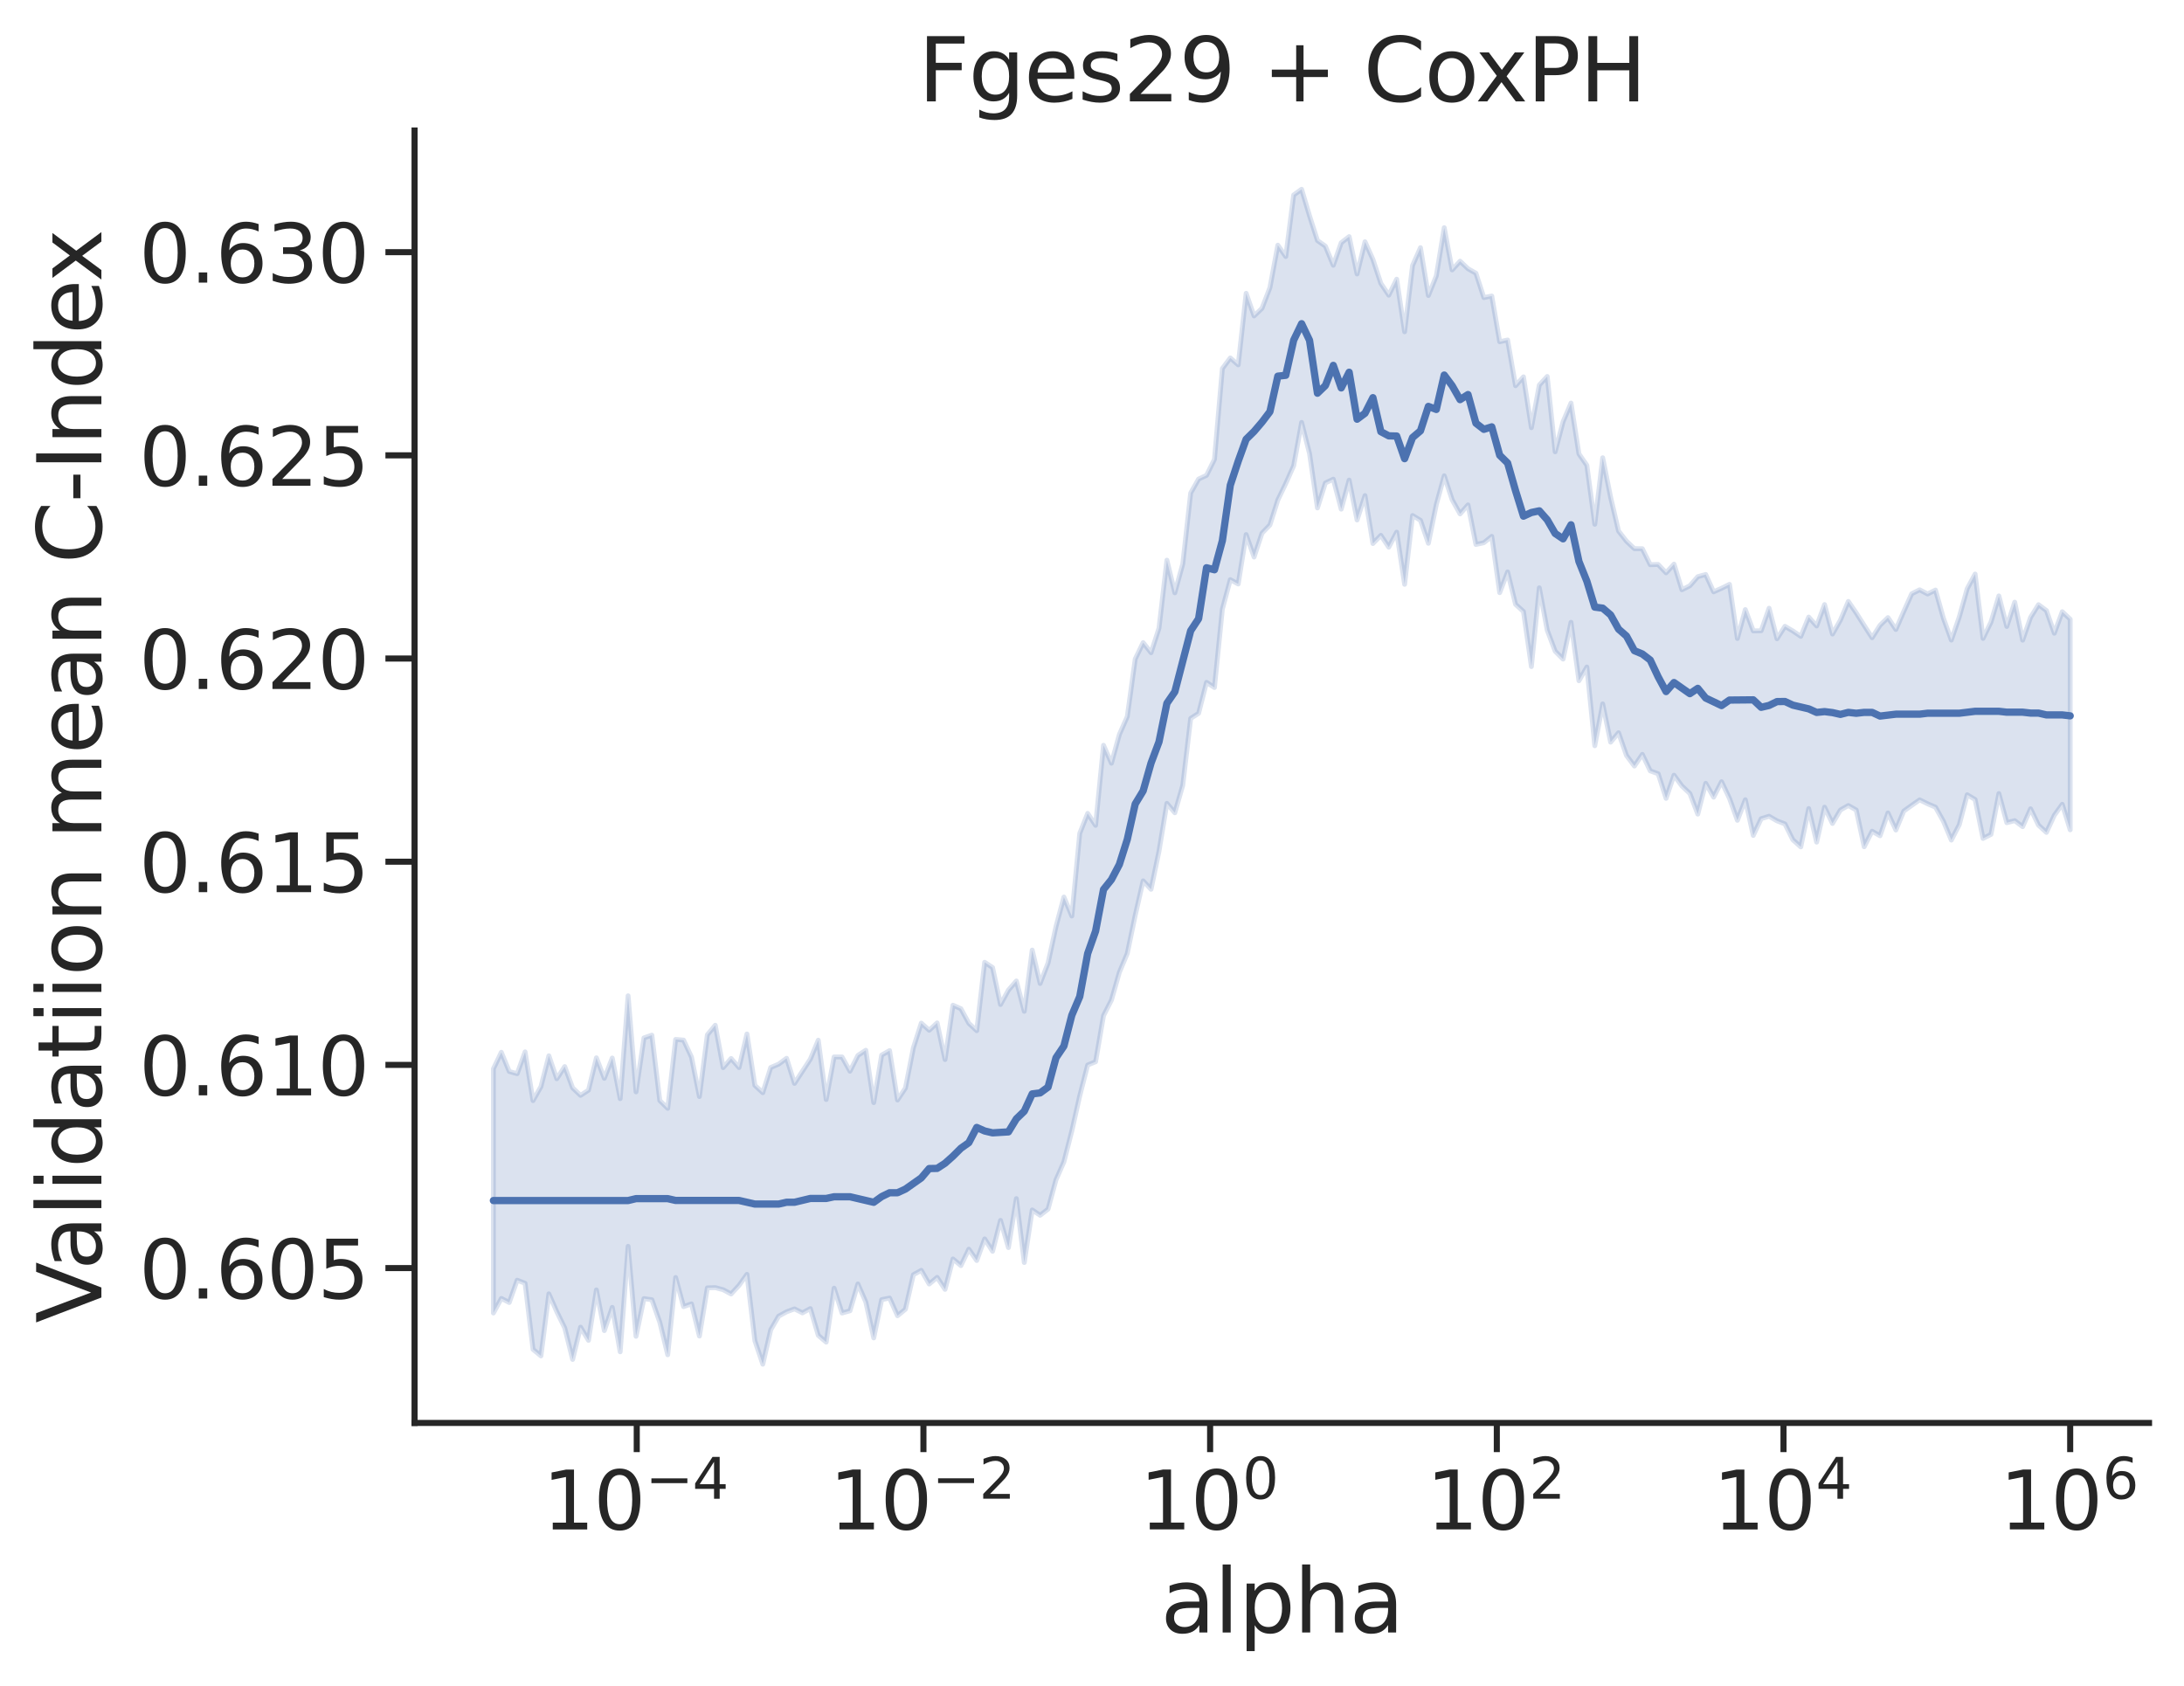 <?xml version="1.0" encoding="utf-8" standalone="no"?>
<!DOCTYPE svg PUBLIC "-//W3C//DTD SVG 1.1//EN"
  "http://www.w3.org/Graphics/SVG/1.1/DTD/svg11.dtd">
<svg xmlns:xlink="http://www.w3.org/1999/xlink" width="449.677pt" height="347.079pt" viewBox="0 0 449.677 347.079" xmlns="http://www.w3.org/2000/svg" version="1.1">
 <defs>
  <style type="text/css">*{stroke-linejoin: round; stroke-linecap: butt}</style>
 </defs>
 <g id="figure_1">
  <g id="patch_1">
   <path d="M 0 347.079 
L 449.677 347.079 
L 449.677 0 
L 0 0 
z
" style="fill: #ffffff"/>
  </g>
  <g id="axes_1">
   <g id="patch_2">
    <path d="M 85.357 292.989 
L 442.477 292.989 
L 442.477 26.877 
L 85.357 26.877 
z
" style="fill: #ffffff"/>
   </g>
   <g id="matplotlib.axis_1">
    <g id="xtick_1">
     <g id="line2d_1">
      <defs>
       <path id="m8b28c8a17c" d="M 0 0 
L 0 6 
" style="stroke: #262626; stroke-width: 1.25"/>
      </defs>
      <g>
       <use xlink:href="#m8b28c8a17c" x="131.104" y="292.989" style="fill: #262626; stroke: #262626; stroke-width: 1.25"/>
      </g>
     </g>
     <g id="text_1">
      <!-- $\mathdefault{10^{-4}}$ -->
      <g style="fill: #262626" transform="translate(111.716 315.027)scale(0.165 -0.165)">
       <defs>
        <path id="DejaVuSans-31" d="M 794 531 
L 1825 531 
L 1825 4091 
L 703 3866 
L 703 4441 
L 1819 4666 
L 2450 4666 
L 2450 531 
L 3481 531 
L 3481 0 
L 794 0 
L 794 531 
z
" transform="scale(0.016)"/>
        <path id="DejaVuSans-30" d="M 2034 4250 
Q 1547 4250 1301 3770 
Q 1056 3291 1056 2328 
Q 1056 1369 1301 889 
Q 1547 409 2034 409 
Q 2525 409 2770 889 
Q 3016 1369 3016 2328 
Q 3016 3291 2770 3770 
Q 2525 4250 2034 4250 
z
M 2034 4750 
Q 2819 4750 3233 4129 
Q 3647 3509 3647 2328 
Q 3647 1150 3233 529 
Q 2819 -91 2034 -91 
Q 1250 -91 836 529 
Q 422 1150 422 2328 
Q 422 3509 836 4129 
Q 1250 4750 2034 4750 
z
" transform="scale(0.016)"/>
        <path id="DejaVuSans-2212" d="M 678 2272 
L 4684 2272 
L 4684 1741 
L 678 1741 
L 678 2272 
z
" transform="scale(0.016)"/>
        <path id="DejaVuSans-34" d="M 2419 4116 
L 825 1625 
L 2419 1625 
L 2419 4116 
z
M 2253 4666 
L 3047 4666 
L 3047 1625 
L 3713 1625 
L 3713 1100 
L 3047 1100 
L 3047 0 
L 2419 0 
L 2419 1100 
L 313 1100 
L 313 1709 
L 2253 4666 
z
" transform="scale(0.016)"/>
       </defs>
       <use xlink:href="#DejaVuSans-31" transform="translate(0 0.684)"/>
       <use xlink:href="#DejaVuSans-30" transform="translate(63.623 0.684)"/>
       <use xlink:href="#DejaVuSans-2212" transform="translate(128.203 38.966)scale(0.7)"/>
       <use xlink:href="#DejaVuSans-34" transform="translate(186.855 38.966)scale(0.7)"/>
      </g>
     </g>
    </g>
    <g id="xtick_2">
     <g id="line2d_2">
      <g>
       <use xlink:href="#m8b28c8a17c" x="190.132" y="292.989" style="fill: #262626; stroke: #262626; stroke-width: 1.25"/>
      </g>
     </g>
     <g id="text_2">
      <!-- $\mathdefault{10^{-2}}$ -->
      <g style="fill: #262626" transform="translate(170.744 315.027)scale(0.165 -0.165)">
       <defs>
        <path id="DejaVuSans-32" d="M 1228 531 
L 3431 531 
L 3431 0 
L 469 0 
L 469 531 
Q 828 903 1448 1529 
Q 2069 2156 2228 2338 
Q 2531 2678 2651 2914 
Q 2772 3150 2772 3378 
Q 2772 3750 2511 3984 
Q 2250 4219 1831 4219 
Q 1534 4219 1204 4116 
Q 875 4013 500 3803 
L 500 4441 
Q 881 4594 1212 4672 
Q 1544 4750 1819 4750 
Q 2544 4750 2975 4387 
Q 3406 4025 3406 3419 
Q 3406 3131 3298 2873 
Q 3191 2616 2906 2266 
Q 2828 2175 2409 1742 
Q 1991 1309 1228 531 
z
" transform="scale(0.016)"/>
       </defs>
       <use xlink:href="#DejaVuSans-31" transform="translate(0 0.766)"/>
       <use xlink:href="#DejaVuSans-30" transform="translate(63.623 0.766)"/>
       <use xlink:href="#DejaVuSans-2212" transform="translate(128.203 39.047)scale(0.7)"/>
       <use xlink:href="#DejaVuSans-32" transform="translate(186.855 39.047)scale(0.7)"/>
      </g>
     </g>
    </g>
    <g id="xtick_3">
     <g id="line2d_3">
      <g>
       <use xlink:href="#m8b28c8a17c" x="249.16" y="292.989" style="fill: #262626; stroke: #262626; stroke-width: 1.25"/>
      </g>
     </g>
     <g id="text_3">
      <!-- $\mathdefault{10^{0}}$ -->
      <g style="fill: #262626" transform="translate(234.64 315.027)scale(0.165 -0.165)">
       <use xlink:href="#DejaVuSans-31" transform="translate(0 0.766)"/>
       <use xlink:href="#DejaVuSans-30" transform="translate(63.623 0.766)"/>
       <use xlink:href="#DejaVuSans-30" transform="translate(128.203 39.047)scale(0.7)"/>
      </g>
     </g>
    </g>
    <g id="xtick_4">
     <g id="line2d_4">
      <g>
       <use xlink:href="#m8b28c8a17c" x="308.188" y="292.989" style="fill: #262626; stroke: #262626; stroke-width: 1.25"/>
      </g>
     </g>
     <g id="text_4">
      <!-- $\mathdefault{10^{2}}$ -->
      <g style="fill: #262626" transform="translate(293.668 315.027)scale(0.165 -0.165)">
       <use xlink:href="#DejaVuSans-31" transform="translate(0 0.766)"/>
       <use xlink:href="#DejaVuSans-30" transform="translate(63.623 0.766)"/>
       <use xlink:href="#DejaVuSans-32" transform="translate(128.203 39.047)scale(0.7)"/>
      </g>
     </g>
    </g>
    <g id="xtick_5">
     <g id="line2d_5">
      <g>
       <use xlink:href="#m8b28c8a17c" x="367.216" y="292.989" style="fill: #262626; stroke: #262626; stroke-width: 1.25"/>
      </g>
     </g>
     <g id="text_5">
      <!-- $\mathdefault{10^{4}}$ -->
      <g style="fill: #262626" transform="translate(352.696 315.027)scale(0.165 -0.165)">
       <use xlink:href="#DejaVuSans-31" transform="translate(0 0.684)"/>
       <use xlink:href="#DejaVuSans-30" transform="translate(63.623 0.684)"/>
       <use xlink:href="#DejaVuSans-34" transform="translate(128.203 38.966)scale(0.7)"/>
      </g>
     </g>
    </g>
    <g id="xtick_6">
     <g id="line2d_6">
      <g>
       <use xlink:href="#m8b28c8a17c" x="426.244" y="292.989" style="fill: #262626; stroke: #262626; stroke-width: 1.25"/>
      </g>
     </g>
     <g id="text_6">
      <!-- $\mathdefault{10^{6}}$ -->
      <g style="fill: #262626" transform="translate(411.724 315.027)scale(0.165 -0.165)">
       <defs>
        <path id="DejaVuSans-36" d="M 2113 2584 
Q 1688 2584 1439 2293 
Q 1191 2003 1191 1497 
Q 1191 994 1439 701 
Q 1688 409 2113 409 
Q 2538 409 2786 701 
Q 3034 994 3034 1497 
Q 3034 2003 2786 2293 
Q 2538 2584 2113 2584 
z
M 3366 4563 
L 3366 3988 
Q 3128 4100 2886 4159 
Q 2644 4219 2406 4219 
Q 1781 4219 1451 3797 
Q 1122 3375 1075 2522 
Q 1259 2794 1537 2939 
Q 1816 3084 2150 3084 
Q 2853 3084 3261 2657 
Q 3669 2231 3669 1497 
Q 3669 778 3244 343 
Q 2819 -91 2113 -91 
Q 1303 -91 875 529 
Q 447 1150 447 2328 
Q 447 3434 972 4092 
Q 1497 4750 2381 4750 
Q 2619 4750 2861 4703 
Q 3103 4656 3366 4563 
z
" transform="scale(0.016)"/>
       </defs>
       <use xlink:href="#DejaVuSans-31" transform="translate(0 0.766)"/>
       <use xlink:href="#DejaVuSans-30" transform="translate(63.623 0.766)"/>
       <use xlink:href="#DejaVuSans-36" transform="translate(128.203 39.047)scale(0.7)"/>
      </g>
     </g>
    </g>
    <g id="text_7">
     <!-- alpha -->
     <g style="fill: #262626" transform="translate(238.969 336.135)scale(0.18 -0.18)">
      <defs>
       <path id="DejaVuSans-61" d="M 2194 1759 
Q 1497 1759 1228 1600 
Q 959 1441 959 1056 
Q 959 750 1161 570 
Q 1363 391 1709 391 
Q 2188 391 2477 730 
Q 2766 1069 2766 1631 
L 2766 1759 
L 2194 1759 
z
M 3341 1997 
L 3341 0 
L 2766 0 
L 2766 531 
Q 2569 213 2275 61 
Q 1981 -91 1556 -91 
Q 1019 -91 701 211 
Q 384 513 384 1019 
Q 384 1609 779 1909 
Q 1175 2209 1959 2209 
L 2766 2209 
L 2766 2266 
Q 2766 2663 2505 2880 
Q 2244 3097 1772 3097 
Q 1472 3097 1187 3025 
Q 903 2953 641 2809 
L 641 3341 
Q 956 3463 1253 3523 
Q 1550 3584 1831 3584 
Q 2591 3584 2966 3190 
Q 3341 2797 3341 1997 
z
" transform="scale(0.016)"/>
       <path id="DejaVuSans-6c" d="M 603 4863 
L 1178 4863 
L 1178 0 
L 603 0 
L 603 4863 
z
" transform="scale(0.016)"/>
       <path id="DejaVuSans-70" d="M 1159 525 
L 1159 -1331 
L 581 -1331 
L 581 3500 
L 1159 3500 
L 1159 2969 
Q 1341 3281 1617 3432 
Q 1894 3584 2278 3584 
Q 2916 3584 3314 3078 
Q 3713 2572 3713 1747 
Q 3713 922 3314 415 
Q 2916 -91 2278 -91 
Q 1894 -91 1617 61 
Q 1341 213 1159 525 
z
M 3116 1747 
Q 3116 2381 2855 2742 
Q 2594 3103 2138 3103 
Q 1681 3103 1420 2742 
Q 1159 2381 1159 1747 
Q 1159 1113 1420 752 
Q 1681 391 2138 391 
Q 2594 391 2855 752 
Q 3116 1113 3116 1747 
z
" transform="scale(0.016)"/>
       <path id="DejaVuSans-68" d="M 3513 2113 
L 3513 0 
L 2938 0 
L 2938 2094 
Q 2938 2591 2744 2837 
Q 2550 3084 2163 3084 
Q 1697 3084 1428 2787 
Q 1159 2491 1159 1978 
L 1159 0 
L 581 0 
L 581 4863 
L 1159 4863 
L 1159 2956 
Q 1366 3272 1645 3428 
Q 1925 3584 2291 3584 
Q 2894 3584 3203 3211 
Q 3513 2838 3513 2113 
z
" transform="scale(0.016)"/>
      </defs>
      <use xlink:href="#DejaVuSans-61"/>
      <use xlink:href="#DejaVuSans-6c" x="61.279"/>
      <use xlink:href="#DejaVuSans-70" x="89.062"/>
      <use xlink:href="#DejaVuSans-68" x="152.539"/>
      <use xlink:href="#DejaVuSans-61" x="215.918"/>
     </g>
    </g>
   </g>
   <g id="matplotlib.axis_2">
    <g id="ytick_1">
     <g id="line2d_7">
      <defs>
       <path id="mcdee8f8f27" d="M 0 0 
L -6 0 
" style="stroke: #262626; stroke-width: 1.25"/>
      </defs>
      <g>
       <use xlink:href="#mcdee8f8f27" x="85.357" y="261.098" style="fill: #262626; stroke: #262626; stroke-width: 1.25"/>
      </g>
     </g>
     <g id="text_8">
      <!-- 0.605 -->
      <g style="fill: #262626" transform="translate(28.621 267.367)scale(0.165 -0.165)">
       <defs>
        <path id="DejaVuSans-2e" d="M 684 794 
L 1344 794 
L 1344 0 
L 684 0 
L 684 794 
z
" transform="scale(0.016)"/>
        <path id="DejaVuSans-35" d="M 691 4666 
L 3169 4666 
L 3169 4134 
L 1269 4134 
L 1269 2991 
Q 1406 3038 1543 3061 
Q 1681 3084 1819 3084 
Q 2600 3084 3056 2656 
Q 3513 2228 3513 1497 
Q 3513 744 3044 326 
Q 2575 -91 1722 -91 
Q 1428 -91 1123 -41 
Q 819 9 494 109 
L 494 744 
Q 775 591 1075 516 
Q 1375 441 1709 441 
Q 2250 441 2565 725 
Q 2881 1009 2881 1497 
Q 2881 1984 2565 2268 
Q 2250 2553 1709 2553 
Q 1456 2553 1204 2497 
Q 953 2441 691 2322 
L 691 4666 
z
" transform="scale(0.016)"/>
       </defs>
       <use xlink:href="#DejaVuSans-30"/>
       <use xlink:href="#DejaVuSans-2e" x="63.623"/>
       <use xlink:href="#DejaVuSans-36" x="95.41"/>
       <use xlink:href="#DejaVuSans-30" x="159.033"/>
       <use xlink:href="#DejaVuSans-35" x="222.656"/>
      </g>
     </g>
    </g>
    <g id="ytick_2">
     <g id="line2d_8">
      <g>
       <use xlink:href="#mcdee8f8f27" x="85.357" y="219.263" style="fill: #262626; stroke: #262626; stroke-width: 1.25"/>
      </g>
     </g>
     <g id="text_9">
      <!-- 0.610 -->
      <g style="fill: #262626" transform="translate(28.621 225.531)scale(0.165 -0.165)">
       <use xlink:href="#DejaVuSans-30"/>
       <use xlink:href="#DejaVuSans-2e" x="63.623"/>
       <use xlink:href="#DejaVuSans-36" x="95.41"/>
       <use xlink:href="#DejaVuSans-31" x="159.033"/>
       <use xlink:href="#DejaVuSans-30" x="222.656"/>
      </g>
     </g>
    </g>
    <g id="ytick_3">
     <g id="line2d_9">
      <g>
       <use xlink:href="#mcdee8f8f27" x="85.357" y="177.427" style="fill: #262626; stroke: #262626; stroke-width: 1.25"/>
      </g>
     </g>
     <g id="text_10">
      <!-- 0.615 -->
      <g style="fill: #262626" transform="translate(28.621 183.696)scale(0.165 -0.165)">
       <use xlink:href="#DejaVuSans-30"/>
       <use xlink:href="#DejaVuSans-2e" x="63.623"/>
       <use xlink:href="#DejaVuSans-36" x="95.41"/>
       <use xlink:href="#DejaVuSans-31" x="159.033"/>
       <use xlink:href="#DejaVuSans-35" x="222.656"/>
      </g>
     </g>
    </g>
    <g id="ytick_4">
     <g id="line2d_10">
      <g>
       <use xlink:href="#mcdee8f8f27" x="85.357" y="135.591" style="fill: #262626; stroke: #262626; stroke-width: 1.25"/>
      </g>
     </g>
     <g id="text_11">
      <!-- 0.620 -->
      <g style="fill: #262626" transform="translate(28.621 141.86)scale(0.165 -0.165)">
       <use xlink:href="#DejaVuSans-30"/>
       <use xlink:href="#DejaVuSans-2e" x="63.623"/>
       <use xlink:href="#DejaVuSans-36" x="95.41"/>
       <use xlink:href="#DejaVuSans-32" x="159.033"/>
       <use xlink:href="#DejaVuSans-30" x="222.656"/>
      </g>
     </g>
    </g>
    <g id="ytick_5">
     <g id="line2d_11">
      <g>
       <use xlink:href="#mcdee8f8f27" x="85.357" y="93.756" style="fill: #262626; stroke: #262626; stroke-width: 1.25"/>
      </g>
     </g>
     <g id="text_12">
      <!-- 0.625 -->
      <g style="fill: #262626" transform="translate(28.621 100.025)scale(0.165 -0.165)">
       <use xlink:href="#DejaVuSans-30"/>
       <use xlink:href="#DejaVuSans-2e" x="63.623"/>
       <use xlink:href="#DejaVuSans-36" x="95.41"/>
       <use xlink:href="#DejaVuSans-32" x="159.033"/>
       <use xlink:href="#DejaVuSans-35" x="222.656"/>
      </g>
     </g>
    </g>
    <g id="ytick_6">
     <g id="line2d_12">
      <g>
       <use xlink:href="#mcdee8f8f27" x="85.357" y="51.92" style="fill: #262626; stroke: #262626; stroke-width: 1.25"/>
      </g>
     </g>
     <g id="text_13">
      <!-- 0.630 -->
      <g style="fill: #262626" transform="translate(28.621 58.189)scale(0.165 -0.165)">
       <defs>
        <path id="DejaVuSans-33" d="M 2597 2516 
Q 3050 2419 3304 2112 
Q 3559 1806 3559 1356 
Q 3559 666 3084 287 
Q 2609 -91 1734 -91 
Q 1441 -91 1130 -33 
Q 819 25 488 141 
L 488 750 
Q 750 597 1062 519 
Q 1375 441 1716 441 
Q 2309 441 2620 675 
Q 2931 909 2931 1356 
Q 2931 1769 2642 2001 
Q 2353 2234 1838 2234 
L 1294 2234 
L 1294 2753 
L 1863 2753 
Q 2328 2753 2575 2939 
Q 2822 3125 2822 3475 
Q 2822 3834 2567 4026 
Q 2313 4219 1838 4219 
Q 1578 4219 1281 4162 
Q 984 4106 628 3988 
L 628 4550 
Q 988 4650 1302 4700 
Q 1616 4750 1894 4750 
Q 2613 4750 3031 4423 
Q 3450 4097 3450 3541 
Q 3450 3153 3228 2886 
Q 3006 2619 2597 2516 
z
" transform="scale(0.016)"/>
       </defs>
       <use xlink:href="#DejaVuSans-30"/>
       <use xlink:href="#DejaVuSans-2e" x="63.623"/>
       <use xlink:href="#DejaVuSans-36" x="95.41"/>
       <use xlink:href="#DejaVuSans-33" x="159.033"/>
       <use xlink:href="#DejaVuSans-30" x="222.656"/>
      </g>
     </g>
    </g>
    <g id="text_14">
     <!-- Validatiion mean C-Index -->
     <g style="fill: #262626" transform="translate(20.877 272.432)rotate(-90)scale(0.18 -0.18)">
      <defs>
       <path id="DejaVuSans-56" d="M 1831 0 
L 50 4666 
L 709 4666 
L 2188 738 
L 3669 4666 
L 4325 4666 
L 2547 0 
L 1831 0 
z
" transform="scale(0.016)"/>
       <path id="DejaVuSans-69" d="M 603 3500 
L 1178 3500 
L 1178 0 
L 603 0 
L 603 3500 
z
M 603 4863 
L 1178 4863 
L 1178 4134 
L 603 4134 
L 603 4863 
z
" transform="scale(0.016)"/>
       <path id="DejaVuSans-64" d="M 2906 2969 
L 2906 4863 
L 3481 4863 
L 3481 0 
L 2906 0 
L 2906 525 
Q 2725 213 2448 61 
Q 2172 -91 1784 -91 
Q 1150 -91 751 415 
Q 353 922 353 1747 
Q 353 2572 751 3078 
Q 1150 3584 1784 3584 
Q 2172 3584 2448 3432 
Q 2725 3281 2906 2969 
z
M 947 1747 
Q 947 1113 1208 752 
Q 1469 391 1925 391 
Q 2381 391 2643 752 
Q 2906 1113 2906 1747 
Q 2906 2381 2643 2742 
Q 2381 3103 1925 3103 
Q 1469 3103 1208 2742 
Q 947 2381 947 1747 
z
" transform="scale(0.016)"/>
       <path id="DejaVuSans-74" d="M 1172 4494 
L 1172 3500 
L 2356 3500 
L 2356 3053 
L 1172 3053 
L 1172 1153 
Q 1172 725 1289 603 
Q 1406 481 1766 481 
L 2356 481 
L 2356 0 
L 1766 0 
Q 1100 0 847 248 
Q 594 497 594 1153 
L 594 3053 
L 172 3053 
L 172 3500 
L 594 3500 
L 594 4494 
L 1172 4494 
z
" transform="scale(0.016)"/>
       <path id="DejaVuSans-6f" d="M 1959 3097 
Q 1497 3097 1228 2736 
Q 959 2375 959 1747 
Q 959 1119 1226 758 
Q 1494 397 1959 397 
Q 2419 397 2687 759 
Q 2956 1122 2956 1747 
Q 2956 2369 2687 2733 
Q 2419 3097 1959 3097 
z
M 1959 3584 
Q 2709 3584 3137 3096 
Q 3566 2609 3566 1747 
Q 3566 888 3137 398 
Q 2709 -91 1959 -91 
Q 1206 -91 779 398 
Q 353 888 353 1747 
Q 353 2609 779 3096 
Q 1206 3584 1959 3584 
z
" transform="scale(0.016)"/>
       <path id="DejaVuSans-6e" d="M 3513 2113 
L 3513 0 
L 2938 0 
L 2938 2094 
Q 2938 2591 2744 2837 
Q 2550 3084 2163 3084 
Q 1697 3084 1428 2787 
Q 1159 2491 1159 1978 
L 1159 0 
L 581 0 
L 581 3500 
L 1159 3500 
L 1159 2956 
Q 1366 3272 1645 3428 
Q 1925 3584 2291 3584 
Q 2894 3584 3203 3211 
Q 3513 2838 3513 2113 
z
" transform="scale(0.016)"/>
       <path id="DejaVuSans-20" transform="scale(0.016)"/>
       <path id="DejaVuSans-6d" d="M 3328 2828 
Q 3544 3216 3844 3400 
Q 4144 3584 4550 3584 
Q 5097 3584 5394 3201 
Q 5691 2819 5691 2113 
L 5691 0 
L 5113 0 
L 5113 2094 
Q 5113 2597 4934 2840 
Q 4756 3084 4391 3084 
Q 3944 3084 3684 2787 
Q 3425 2491 3425 1978 
L 3425 0 
L 2847 0 
L 2847 2094 
Q 2847 2600 2669 2842 
Q 2491 3084 2119 3084 
Q 1678 3084 1418 2786 
Q 1159 2488 1159 1978 
L 1159 0 
L 581 0 
L 581 3500 
L 1159 3500 
L 1159 2956 
Q 1356 3278 1631 3431 
Q 1906 3584 2284 3584 
Q 2666 3584 2933 3390 
Q 3200 3197 3328 2828 
z
" transform="scale(0.016)"/>
       <path id="DejaVuSans-65" d="M 3597 1894 
L 3597 1613 
L 953 1613 
Q 991 1019 1311 708 
Q 1631 397 2203 397 
Q 2534 397 2845 478 
Q 3156 559 3463 722 
L 3463 178 
Q 3153 47 2828 -22 
Q 2503 -91 2169 -91 
Q 1331 -91 842 396 
Q 353 884 353 1716 
Q 353 2575 817 3079 
Q 1281 3584 2069 3584 
Q 2775 3584 3186 3129 
Q 3597 2675 3597 1894 
z
M 3022 2063 
Q 3016 2534 2758 2815 
Q 2500 3097 2075 3097 
Q 1594 3097 1305 2825 
Q 1016 2553 972 2059 
L 3022 2063 
z
" transform="scale(0.016)"/>
       <path id="DejaVuSans-43" d="M 4122 4306 
L 4122 3641 
Q 3803 3938 3442 4084 
Q 3081 4231 2675 4231 
Q 1875 4231 1450 3742 
Q 1025 3253 1025 2328 
Q 1025 1406 1450 917 
Q 1875 428 2675 428 
Q 3081 428 3442 575 
Q 3803 722 4122 1019 
L 4122 359 
Q 3791 134 3420 21 
Q 3050 -91 2638 -91 
Q 1578 -91 968 557 
Q 359 1206 359 2328 
Q 359 3453 968 4101 
Q 1578 4750 2638 4750 
Q 3056 4750 3426 4639 
Q 3797 4528 4122 4306 
z
" transform="scale(0.016)"/>
       <path id="DejaVuSans-2d" d="M 313 2009 
L 1997 2009 
L 1997 1497 
L 313 1497 
L 313 2009 
z
" transform="scale(0.016)"/>
       <path id="DejaVuSans-49" d="M 628 4666 
L 1259 4666 
L 1259 0 
L 628 0 
L 628 4666 
z
" transform="scale(0.016)"/>
       <path id="DejaVuSans-78" d="M 3513 3500 
L 2247 1797 
L 3578 0 
L 2900 0 
L 1881 1375 
L 863 0 
L 184 0 
L 1544 1831 
L 300 3500 
L 978 3500 
L 1906 2253 
L 2834 3500 
L 3513 3500 
z
" transform="scale(0.016)"/>
      </defs>
      <use xlink:href="#DejaVuSans-56"/>
      <use xlink:href="#DejaVuSans-61" x="60.658"/>
      <use xlink:href="#DejaVuSans-6c" x="121.938"/>
      <use xlink:href="#DejaVuSans-69" x="149.721"/>
      <use xlink:href="#DejaVuSans-64" x="177.504"/>
      <use xlink:href="#DejaVuSans-61" x="240.98"/>
      <use xlink:href="#DejaVuSans-74" x="302.26"/>
      <use xlink:href="#DejaVuSans-69" x="341.469"/>
      <use xlink:href="#DejaVuSans-69" x="369.252"/>
      <use xlink:href="#DejaVuSans-6f" x="397.035"/>
      <use xlink:href="#DejaVuSans-6e" x="458.217"/>
      <use xlink:href="#DejaVuSans-20" x="521.596"/>
      <use xlink:href="#DejaVuSans-6d" x="553.383"/>
      <use xlink:href="#DejaVuSans-65" x="650.795"/>
      <use xlink:href="#DejaVuSans-61" x="712.318"/>
      <use xlink:href="#DejaVuSans-6e" x="773.598"/>
      <use xlink:href="#DejaVuSans-20" x="836.977"/>
      <use xlink:href="#DejaVuSans-43" x="868.764"/>
      <use xlink:href="#DejaVuSans-2d" x="938.588"/>
      <use xlink:href="#DejaVuSans-49" x="974.672"/>
      <use xlink:href="#DejaVuSans-6e" x="1004.164"/>
      <use xlink:href="#DejaVuSans-64" x="1067.543"/>
      <use xlink:href="#DejaVuSans-65" x="1131.02"/>
      <use xlink:href="#DejaVuSans-78" x="1190.793"/>
     </g>
    </g>
   </g>
   <g id="PolyCollection_1">
    <defs>
     <path id="mbb33349873" d="M 101.59 -127.019 
L 101.59 -76.727 
L 103.221 -79.727 
L 104.853 -78.894 
L 106.484 -83.488 
L 108.115 -82.848 
L 109.747 -69.243 
L 111.378 -67.894 
L 113.01 -80.678 
L 114.641 -76.996 
L 116.273 -73.667 
L 117.904 -67.166 
L 119.535 -73.814 
L 121.167 -71.099 
L 122.798 -81.49 
L 124.43 -73.104 
L 126.061 -77.891 
L 127.693 -68.738 
L 129.324 -90.454 
L 130.955 -71.93 
L 132.587 -79.693 
L 134.218 -79.459 
L 135.85 -74.823 
L 137.481 -68.126 
L 139.113 -84.039 
L 140.744 -78.04 
L 142.376 -78.611 
L 144.007 -71.981 
L 145.638 -81.901 
L 147.27 -81.959 
L 148.901 -81.521 
L 150.533 -80.645 
L 152.164 -82.412 
L 153.796 -84.69 
L 155.427 -71.014 
L 157.058 -66.186 
L 158.69 -73.273 
L 160.321 -76.082 
L 161.953 -76.971 
L 163.584 -77.578 
L 165.216 -76.759 
L 166.847 -77.641 
L 168.478 -72.123 
L 170.11 -70.729 
L 171.741 -81.841 
L 173.373 -76.723 
L 175.004 -77.179 
L 176.636 -82.715 
L 178.267 -78.987 
L 179.898 -71.598 
L 181.53 -79.48 
L 183.161 -79.809 
L 184.793 -76.167 
L 186.424 -77.507 
L 188.056 -84.612 
L 189.687 -85.511 
L 191.318 -82.695 
L 192.95 -84.066 
L 194.581 -81.593 
L 196.213 -87.856 
L 197.844 -86.486 
L 199.476 -89.873 
L 201.107 -87.537 
L 202.738 -91.991 
L 204.37 -89.435 
L 206.001 -95.804 
L 207.633 -90.199 
L 209.264 -100.286 
L 210.896 -87.122 
L 212.527 -97.952 
L 214.158 -96.852 
L 215.79 -98.122 
L 217.421 -104.136 
L 219.053 -107.836 
L 220.684 -114.201 
L 222.316 -121.439 
L 223.947 -127.792 
L 225.578 -128.461 
L 227.21 -137.957 
L 228.841 -141.152 
L 230.473 -146.871 
L 232.104 -150.761 
L 233.736 -158.603 
L 235.367 -165.71 
L 236.998 -163.975 
L 238.63 -171.796 
L 240.261 -181.672 
L 241.893 -179.727 
L 243.524 -185.365 
L 245.156 -199.153 
L 246.787 -200.205 
L 248.418 -206.586 
L 250.05 -205.518 
L 251.681 -221.641 
L 253.313 -227.73 
L 254.944 -226.834 
L 256.576 -237.016 
L 258.207 -232.378 
L 259.838 -237.296 
L 261.47 -238.982 
L 263.101 -244.127 
L 264.733 -247.518 
L 266.364 -251.175 
L 267.996 -260.105 
L 269.627 -253.694 
L 271.258 -242.495 
L 272.89 -247.636 
L 274.521 -248.42 
L 276.153 -242.242 
L 277.784 -248.235 
L 279.416 -240.013 
L 281.047 -245.041 
L 282.678 -235.162 
L 284.31 -236.853 
L 285.941 -234.41 
L 287.573 -237.509 
L 289.204 -226.767 
L 290.836 -240.937 
L 292.467 -239.944 
L 294.098 -235.215 
L 295.73 -243.18 
L 297.361 -249.119 
L 298.993 -244.172 
L 300.624 -241.262 
L 302.256 -243.124 
L 303.887 -234.969 
L 305.518 -235.331 
L 307.15 -236.644 
L 308.781 -225.046 
L 310.413 -229.325 
L 312.044 -222.646 
L 313.676 -221.17 
L 315.307 -209.826 
L 316.939 -226.047 
L 318.57 -217.32 
L 320.201 -212.997 
L 321.833 -211.367 
L 323.464 -218.945 
L 325.096 -206.912 
L 326.727 -209.739 
L 328.359 -193.526 
L 329.99 -202.144 
L 331.621 -194.264 
L 333.253 -196.211 
L 334.884 -191.527 
L 336.516 -189.347 
L 338.147 -191.755 
L 339.779 -188.355 
L 341.41 -187.762 
L 343.041 -182.691 
L 344.673 -187.468 
L 346.304 -185.232 
L 347.936 -183.699 
L 349.567 -179.447 
L 351.199 -185.795 
L 352.83 -182.934 
L 354.461 -186.126 
L 356.093 -182.694 
L 357.724 -178.173 
L 359.356 -182.415 
L 360.987 -175.052 
L 362.619 -178.507 
L 364.25 -179.008 
L 365.881 -178.058 
L 367.513 -177.43 
L 369.144 -174.157 
L 370.776 -172.701 
L 372.407 -180.599 
L 374.039 -173.68 
L 375.67 -180.885 
L 377.301 -177.523 
L 378.933 -180.295 
L 380.564 -181.222 
L 382.196 -180.292 
L 383.827 -172.726 
L 385.459 -175.929 
L 387.09 -174.989 
L 388.721 -179.698 
L 390.353 -176.175 
L 391.984 -180.084 
L 393.616 -181.248 
L 395.247 -182.388 
L 396.879 -181.583 
L 398.51 -180.884 
L 400.141 -177.977 
L 401.773 -174.102 
L 403.404 -177.262 
L 405.036 -183.435 
L 406.667 -182.464 
L 408.299 -174.444 
L 409.93 -175.275 
L 411.561 -183.689 
L 413.193 -177.685 
L 414.824 -178.103 
L 416.456 -176.869 
L 418.087 -180.547 
L 419.719 -177.179 
L 421.35 -175.683 
L 422.981 -179.218 
L 424.613 -181.475 
L 426.244 -176.214 
L 426.244 -219.585 
L 426.244 -219.585 
L 424.613 -221.127 
L 422.981 -216.694 
L 421.35 -221.361 
L 419.719 -222.574 
L 418.087 -219.959 
L 416.456 -215.263 
L 414.824 -223.092 
L 413.193 -218.085 
L 411.561 -224.381 
L 409.93 -218.974 
L 408.299 -215.623 
L 406.667 -228.884 
L 405.036 -225.856 
L 403.404 -220.038 
L 401.773 -215.282 
L 400.141 -219.79 
L 398.51 -225.585 
L 396.879 -224.775 
L 395.247 -225.635 
L 393.616 -224.818 
L 391.984 -221.195 
L 390.353 -217.463 
L 388.721 -219.915 
L 387.09 -218.327 
L 385.459 -215.768 
L 383.827 -218.299 
L 382.196 -220.865 
L 380.564 -223.248 
L 378.933 -219.396 
L 377.301 -216.528 
L 375.67 -222.6 
L 374.039 -218.185 
L 372.407 -220.025 
L 370.776 -216.047 
L 369.144 -217.163 
L 367.513 -218.117 
L 365.881 -215.556 
L 364.25 -221.845 
L 362.619 -217.207 
L 360.987 -217.179 
L 359.356 -221.566 
L 357.724 -215.609 
L 356.093 -226.76 
L 354.461 -225.953 
L 352.83 -225.22 
L 351.199 -228.793 
L 349.567 -228.341 
L 347.936 -226.47 
L 346.304 -225.645 
L 344.673 -230.925 
L 343.041 -229.133 
L 341.41 -230.857 
L 339.779 -230.808 
L 338.147 -234.1 
L 336.516 -234.109 
L 334.884 -235.65 
L 333.253 -237.739 
L 331.621 -244.698 
L 329.99 -252.825 
L 328.359 -239.128 
L 326.727 -251.28 
L 325.096 -253.618 
L 323.464 -264.09 
L 321.833 -260.252 
L 320.201 -254.055 
L 318.57 -269.565 
L 316.939 -267.804 
L 315.307 -259.014 
L 313.676 -269.487 
L 312.044 -267.657 
L 310.413 -277.07 
L 308.781 -276.714 
L 307.15 -286.127 
L 305.518 -285.804 
L 303.887 -290.819 
L 302.256 -291.754 
L 300.624 -293.3 
L 298.993 -291.504 
L 297.361 -300.198 
L 295.73 -290.273 
L 294.098 -286.233 
L 292.467 -296.085 
L 290.836 -292.399 
L 289.204 -278.762 
L 287.573 -289.592 
L 285.941 -286.298 
L 284.31 -288.736 
L 282.678 -293.675 
L 281.047 -297.301 
L 279.416 -290.663 
L 277.784 -298.359 
L 276.153 -297.098 
L 274.521 -292.456 
L 272.89 -296.399 
L 271.258 -297.553 
L 269.627 -302.644 
L 267.996 -308.106 
L 266.364 -306.939 
L 264.733 -294.257 
L 263.101 -296.599 
L 261.47 -287.85 
L 259.838 -283.6 
L 258.207 -282.027 
L 256.576 -286.688 
L 254.944 -271.952 
L 253.313 -273.378 
L 251.681 -271.196 
L 250.05 -252.489 
L 248.418 -249.207 
L 246.787 -248.443 
L 245.156 -245.562 
L 243.524 -230.955 
L 241.893 -225.015 
L 240.261 -231.742 
L 238.63 -217.722 
L 236.998 -212.688 
L 235.367 -214.765 
L 233.736 -211.389 
L 232.104 -199.539 
L 230.473 -195.844 
L 228.841 -189.925 
L 227.21 -193.631 
L 225.578 -177.135 
L 223.947 -179.605 
L 222.316 -175.487 
L 220.684 -158.473 
L 219.053 -162.378 
L 217.421 -156.275 
L 215.79 -148.784 
L 214.158 -144.576 
L 212.527 -151.461 
L 210.896 -138.845 
L 209.264 -145.091 
L 207.633 -143.219 
L 206.001 -140.242 
L 204.37 -147.856 
L 202.738 -148.944 
L 201.107 -134.853 
L 199.476 -136.388 
L 197.844 -139.385 
L 196.213 -140.106 
L 194.581 -128.912 
L 192.95 -136.461 
L 191.318 -134.947 
L 189.687 -136.418 
L 188.056 -131.317 
L 186.424 -123.035 
L 184.793 -120.586 
L 183.161 -130.759 
L 181.53 -129.829 
L 179.898 -120.047 
L 178.267 -130.836 
L 176.636 -129.758 
L 175.004 -126.513 
L 173.373 -129.45 
L 171.741 -129.455 
L 170.11 -120.682 
L 168.478 -132.902 
L 166.847 -129.003 
L 165.216 -126.51 
L 163.584 -124.006 
L 161.953 -129.176 
L 160.321 -127.971 
L 158.69 -127.276 
L 157.058 -122.087 
L 155.427 -123.601 
L 153.796 -134.185 
L 152.164 -127.259 
L 150.533 -129.138 
L 148.901 -127.248 
L 147.27 -135.979 
L 145.638 -134.005 
L 144.007 -121.294 
L 142.376 -129.436 
L 140.744 -132.923 
L 139.113 -133.055 
L 137.481 -118.866 
L 135.85 -120.471 
L 134.218 -133.936 
L 132.587 -133.376 
L 130.955 -122.26 
L 129.324 -142.043 
L 127.693 -120.86 
L 126.061 -129.232 
L 124.43 -125.046 
L 122.798 -129.276 
L 121.167 -122.615 
L 119.535 -121.537 
L 117.904 -123.082 
L 116.273 -127.469 
L 114.641 -124.962 
L 113.01 -129.692 
L 111.378 -123.348 
L 109.747 -120.456 
L 108.115 -130.497 
L 106.484 -126.004 
L 104.853 -126.462 
L 103.221 -130.413 
L 101.59 -127.019 
z
" style="stroke: #4c72b0; stroke-opacity: 0.2"/>
    </defs>
    <g clip-path="url(#p7f1822f5d6)">
     <use xlink:href="#mbb33349873" x="0" y="347.079" style="fill: #4c72b0; fill-opacity: 0.2; stroke: #4c72b0; stroke-opacity: 0.2"/>
    </g>
   </g>
   <g id="line2d_13">
    <path d="M 101.59 247.194 
L 129.324 247.194 
L 130.955 246.804 
L 137.481 246.804 
L 139.113 247.176 
L 152.164 247.176 
L 155.427 247.919 
L 160.321 247.919 
L 161.953 247.546 
L 163.584 247.546 
L 166.847 246.765 
L 170.11 246.765 
L 171.741 246.414 
L 175.004 246.414 
L 179.898 247.555 
L 181.53 246.385 
L 183.161 245.587 
L 184.793 245.587 
L 186.424 244.834 
L 189.687 242.535 
L 191.318 240.607 
L 192.95 240.576 
L 194.581 239.517 
L 196.213 238.059 
L 197.844 236.431 
L 199.476 235.278 
L 201.107 232.145 
L 202.738 232.87 
L 204.37 233.257 
L 207.633 233.054 
L 209.264 230.369 
L 210.896 228.797 
L 212.527 225.239 
L 214.158 225.033 
L 215.79 223.84 
L 217.421 217.806 
L 219.053 215.384 
L 220.684 209.038 
L 222.316 205.202 
L 223.947 196.338 
L 225.578 191.721 
L 227.21 183.146 
L 228.841 181.107 
L 230.473 177.994 
L 232.104 172.831 
L 233.736 165.541 
L 235.367 162.849 
L 236.998 157.107 
L 238.63 152.754 
L 240.261 144.806 
L 241.893 142.437 
L 245.156 129.867 
L 246.787 127.392 
L 248.418 116.902 
L 250.05 117.316 
L 251.681 111.324 
L 253.313 99.911 
L 254.944 94.958 
L 256.576 90.439 
L 258.207 88.833 
L 259.838 86.922 
L 261.47 84.769 
L 263.101 77.454 
L 264.733 77.274 
L 266.364 70.036 
L 267.996 66.651 
L 269.627 70.072 
L 271.258 80.961 
L 272.89 79.39 
L 274.521 75.232 
L 276.153 79.872 
L 277.784 76.646 
L 279.416 86.313 
L 281.047 85.093 
L 282.678 81.882 
L 284.31 88.876 
L 285.941 89.743 
L 287.573 89.78 
L 289.204 94.439 
L 290.836 90.093 
L 292.467 88.711 
L 294.098 83.679 
L 295.73 84.304 
L 297.361 77.225 
L 298.993 79.422 
L 300.624 82.284 
L 302.256 81.241 
L 303.887 87.14 
L 305.518 88.402 
L 307.15 87.892 
L 308.781 93.738 
L 310.413 95.334 
L 312.044 101.032 
L 313.676 106.279 
L 315.307 105.526 
L 316.939 105.183 
L 318.57 107.027 
L 320.201 109.844 
L 321.833 110.946 
L 323.464 108.055 
L 325.096 115.61 
L 326.727 119.668 
L 328.359 125.005 
L 329.99 125.219 
L 331.621 126.615 
L 333.253 129.537 
L 334.884 130.964 
L 336.516 133.977 
L 338.147 134.654 
L 339.779 135.905 
L 341.41 139.368 
L 343.041 142.391 
L 344.673 140.536 
L 347.936 142.826 
L 349.567 141.734 
L 351.199 143.728 
L 354.461 145.28 
L 356.093 144.145 
L 360.987 144.099 
L 362.619 145.637 
L 364.25 145.251 
L 365.881 144.459 
L 367.513 144.44 
L 369.144 145.19 
L 372.407 145.955 
L 374.039 146.689 
L 375.67 146.523 
L 377.301 146.725 
L 378.933 147.094 
L 380.564 146.678 
L 382.196 146.863 
L 383.827 146.679 
L 385.459 146.679 
L 387.09 147.44 
L 390.353 147.05 
L 395.247 147.05 
L 396.879 146.854 
L 403.404 146.854 
L 406.667 146.457 
L 411.561 146.457 
L 413.193 146.641 
L 416.456 146.641 
L 418.087 146.826 
L 419.719 146.826 
L 421.35 147.202 
L 424.613 147.202 
L 426.244 147.392 
L 426.244 147.392 
" clip-path="url(#p7f1822f5d6)" style="fill: none; stroke: #4c72b0; stroke-width: 1.5; stroke-linecap: round"/>
   </g>
   <g id="patch_3">
    <path d="M 85.357 292.989 
L 85.357 26.877 
" style="fill: none; stroke: #262626; stroke-width: 1.25; stroke-linejoin: miter; stroke-linecap: square"/>
   </g>
   <g id="patch_4">
    <path d="M 85.357 292.989 
L 442.477 292.989 
" style="fill: none; stroke: #262626; stroke-width: 1.25; stroke-linejoin: miter; stroke-linecap: square"/>
   </g>
   <g id="text_15">
    <!-- Fges29 + CoxPH -->
    <g style="fill: #262626" transform="translate(189.054 20.877)scale(0.18 -0.18)">
     <defs>
      <path id="DejaVuSans-46" d="M 628 4666 
L 3309 4666 
L 3309 4134 
L 1259 4134 
L 1259 2759 
L 3109 2759 
L 3109 2228 
L 1259 2228 
L 1259 0 
L 628 0 
L 628 4666 
z
" transform="scale(0.016)"/>
      <path id="DejaVuSans-67" d="M 2906 1791 
Q 2906 2416 2648 2759 
Q 2391 3103 1925 3103 
Q 1463 3103 1205 2759 
Q 947 2416 947 1791 
Q 947 1169 1205 825 
Q 1463 481 1925 481 
Q 2391 481 2648 825 
Q 2906 1169 2906 1791 
z
M 3481 434 
Q 3481 -459 3084 -895 
Q 2688 -1331 1869 -1331 
Q 1566 -1331 1297 -1286 
Q 1028 -1241 775 -1147 
L 775 -588 
Q 1028 -725 1275 -790 
Q 1522 -856 1778 -856 
Q 2344 -856 2625 -561 
Q 2906 -266 2906 331 
L 2906 616 
Q 2728 306 2450 153 
Q 2172 0 1784 0 
Q 1141 0 747 490 
Q 353 981 353 1791 
Q 353 2603 747 3093 
Q 1141 3584 1784 3584 
Q 2172 3584 2450 3431 
Q 2728 3278 2906 2969 
L 2906 3500 
L 3481 3500 
L 3481 434 
z
" transform="scale(0.016)"/>
      <path id="DejaVuSans-73" d="M 2834 3397 
L 2834 2853 
Q 2591 2978 2328 3040 
Q 2066 3103 1784 3103 
Q 1356 3103 1142 2972 
Q 928 2841 928 2578 
Q 928 2378 1081 2264 
Q 1234 2150 1697 2047 
L 1894 2003 
Q 2506 1872 2764 1633 
Q 3022 1394 3022 966 
Q 3022 478 2636 193 
Q 2250 -91 1575 -91 
Q 1294 -91 989 -36 
Q 684 19 347 128 
L 347 722 
Q 666 556 975 473 
Q 1284 391 1588 391 
Q 1994 391 2212 530 
Q 2431 669 2431 922 
Q 2431 1156 2273 1281 
Q 2116 1406 1581 1522 
L 1381 1569 
Q 847 1681 609 1914 
Q 372 2147 372 2553 
Q 372 3047 722 3315 
Q 1072 3584 1716 3584 
Q 2034 3584 2315 3537 
Q 2597 3491 2834 3397 
z
" transform="scale(0.016)"/>
      <path id="DejaVuSans-39" d="M 703 97 
L 703 672 
Q 941 559 1184 500 
Q 1428 441 1663 441 
Q 2288 441 2617 861 
Q 2947 1281 2994 2138 
Q 2813 1869 2534 1725 
Q 2256 1581 1919 1581 
Q 1219 1581 811 2004 
Q 403 2428 403 3163 
Q 403 3881 828 4315 
Q 1253 4750 1959 4750 
Q 2769 4750 3195 4129 
Q 3622 3509 3622 2328 
Q 3622 1225 3098 567 
Q 2575 -91 1691 -91 
Q 1453 -91 1209 -44 
Q 966 3 703 97 
z
M 1959 2075 
Q 2384 2075 2632 2365 
Q 2881 2656 2881 3163 
Q 2881 3666 2632 3958 
Q 2384 4250 1959 4250 
Q 1534 4250 1286 3958 
Q 1038 3666 1038 3163 
Q 1038 2656 1286 2365 
Q 1534 2075 1959 2075 
z
" transform="scale(0.016)"/>
      <path id="DejaVuSans-2b" d="M 2944 4013 
L 2944 2272 
L 4684 2272 
L 4684 1741 
L 2944 1741 
L 2944 0 
L 2419 0 
L 2419 1741 
L 678 1741 
L 678 2272 
L 2419 2272 
L 2419 4013 
L 2944 4013 
z
" transform="scale(0.016)"/>
      <path id="DejaVuSans-50" d="M 1259 4147 
L 1259 2394 
L 2053 2394 
Q 2494 2394 2734 2622 
Q 2975 2850 2975 3272 
Q 2975 3691 2734 3919 
Q 2494 4147 2053 4147 
L 1259 4147 
z
M 628 4666 
L 2053 4666 
Q 2838 4666 3239 4311 
Q 3641 3956 3641 3272 
Q 3641 2581 3239 2228 
Q 2838 1875 2053 1875 
L 1259 1875 
L 1259 0 
L 628 0 
L 628 4666 
z
" transform="scale(0.016)"/>
      <path id="DejaVuSans-48" d="M 628 4666 
L 1259 4666 
L 1259 2753 
L 3553 2753 
L 3553 4666 
L 4184 4666 
L 4184 0 
L 3553 0 
L 3553 2222 
L 1259 2222 
L 1259 0 
L 628 0 
L 628 4666 
z
" transform="scale(0.016)"/>
     </defs>
     <use xlink:href="#DejaVuSans-46"/>
     <use xlink:href="#DejaVuSans-67" x="57.52"/>
     <use xlink:href="#DejaVuSans-65" x="120.996"/>
     <use xlink:href="#DejaVuSans-73" x="182.52"/>
     <use xlink:href="#DejaVuSans-32" x="234.619"/>
     <use xlink:href="#DejaVuSans-39" x="298.242"/>
     <use xlink:href="#DejaVuSans-20" x="361.865"/>
     <use xlink:href="#DejaVuSans-2b" x="393.652"/>
     <use xlink:href="#DejaVuSans-20" x="477.441"/>
     <use xlink:href="#DejaVuSans-43" x="509.229"/>
     <use xlink:href="#DejaVuSans-6f" x="579.053"/>
     <use xlink:href="#DejaVuSans-78" x="637.109"/>
     <use xlink:href="#DejaVuSans-50" x="696.289"/>
     <use xlink:href="#DejaVuSans-48" x="756.592"/>
    </g>
   </g>
  </g>
 </g>
 <defs>
  <clipPath id="p7f1822f5d6">
   <rect x="85.357" y="26.877" width="357.12" height="266.112"/>
  </clipPath>
 </defs>
</svg>
